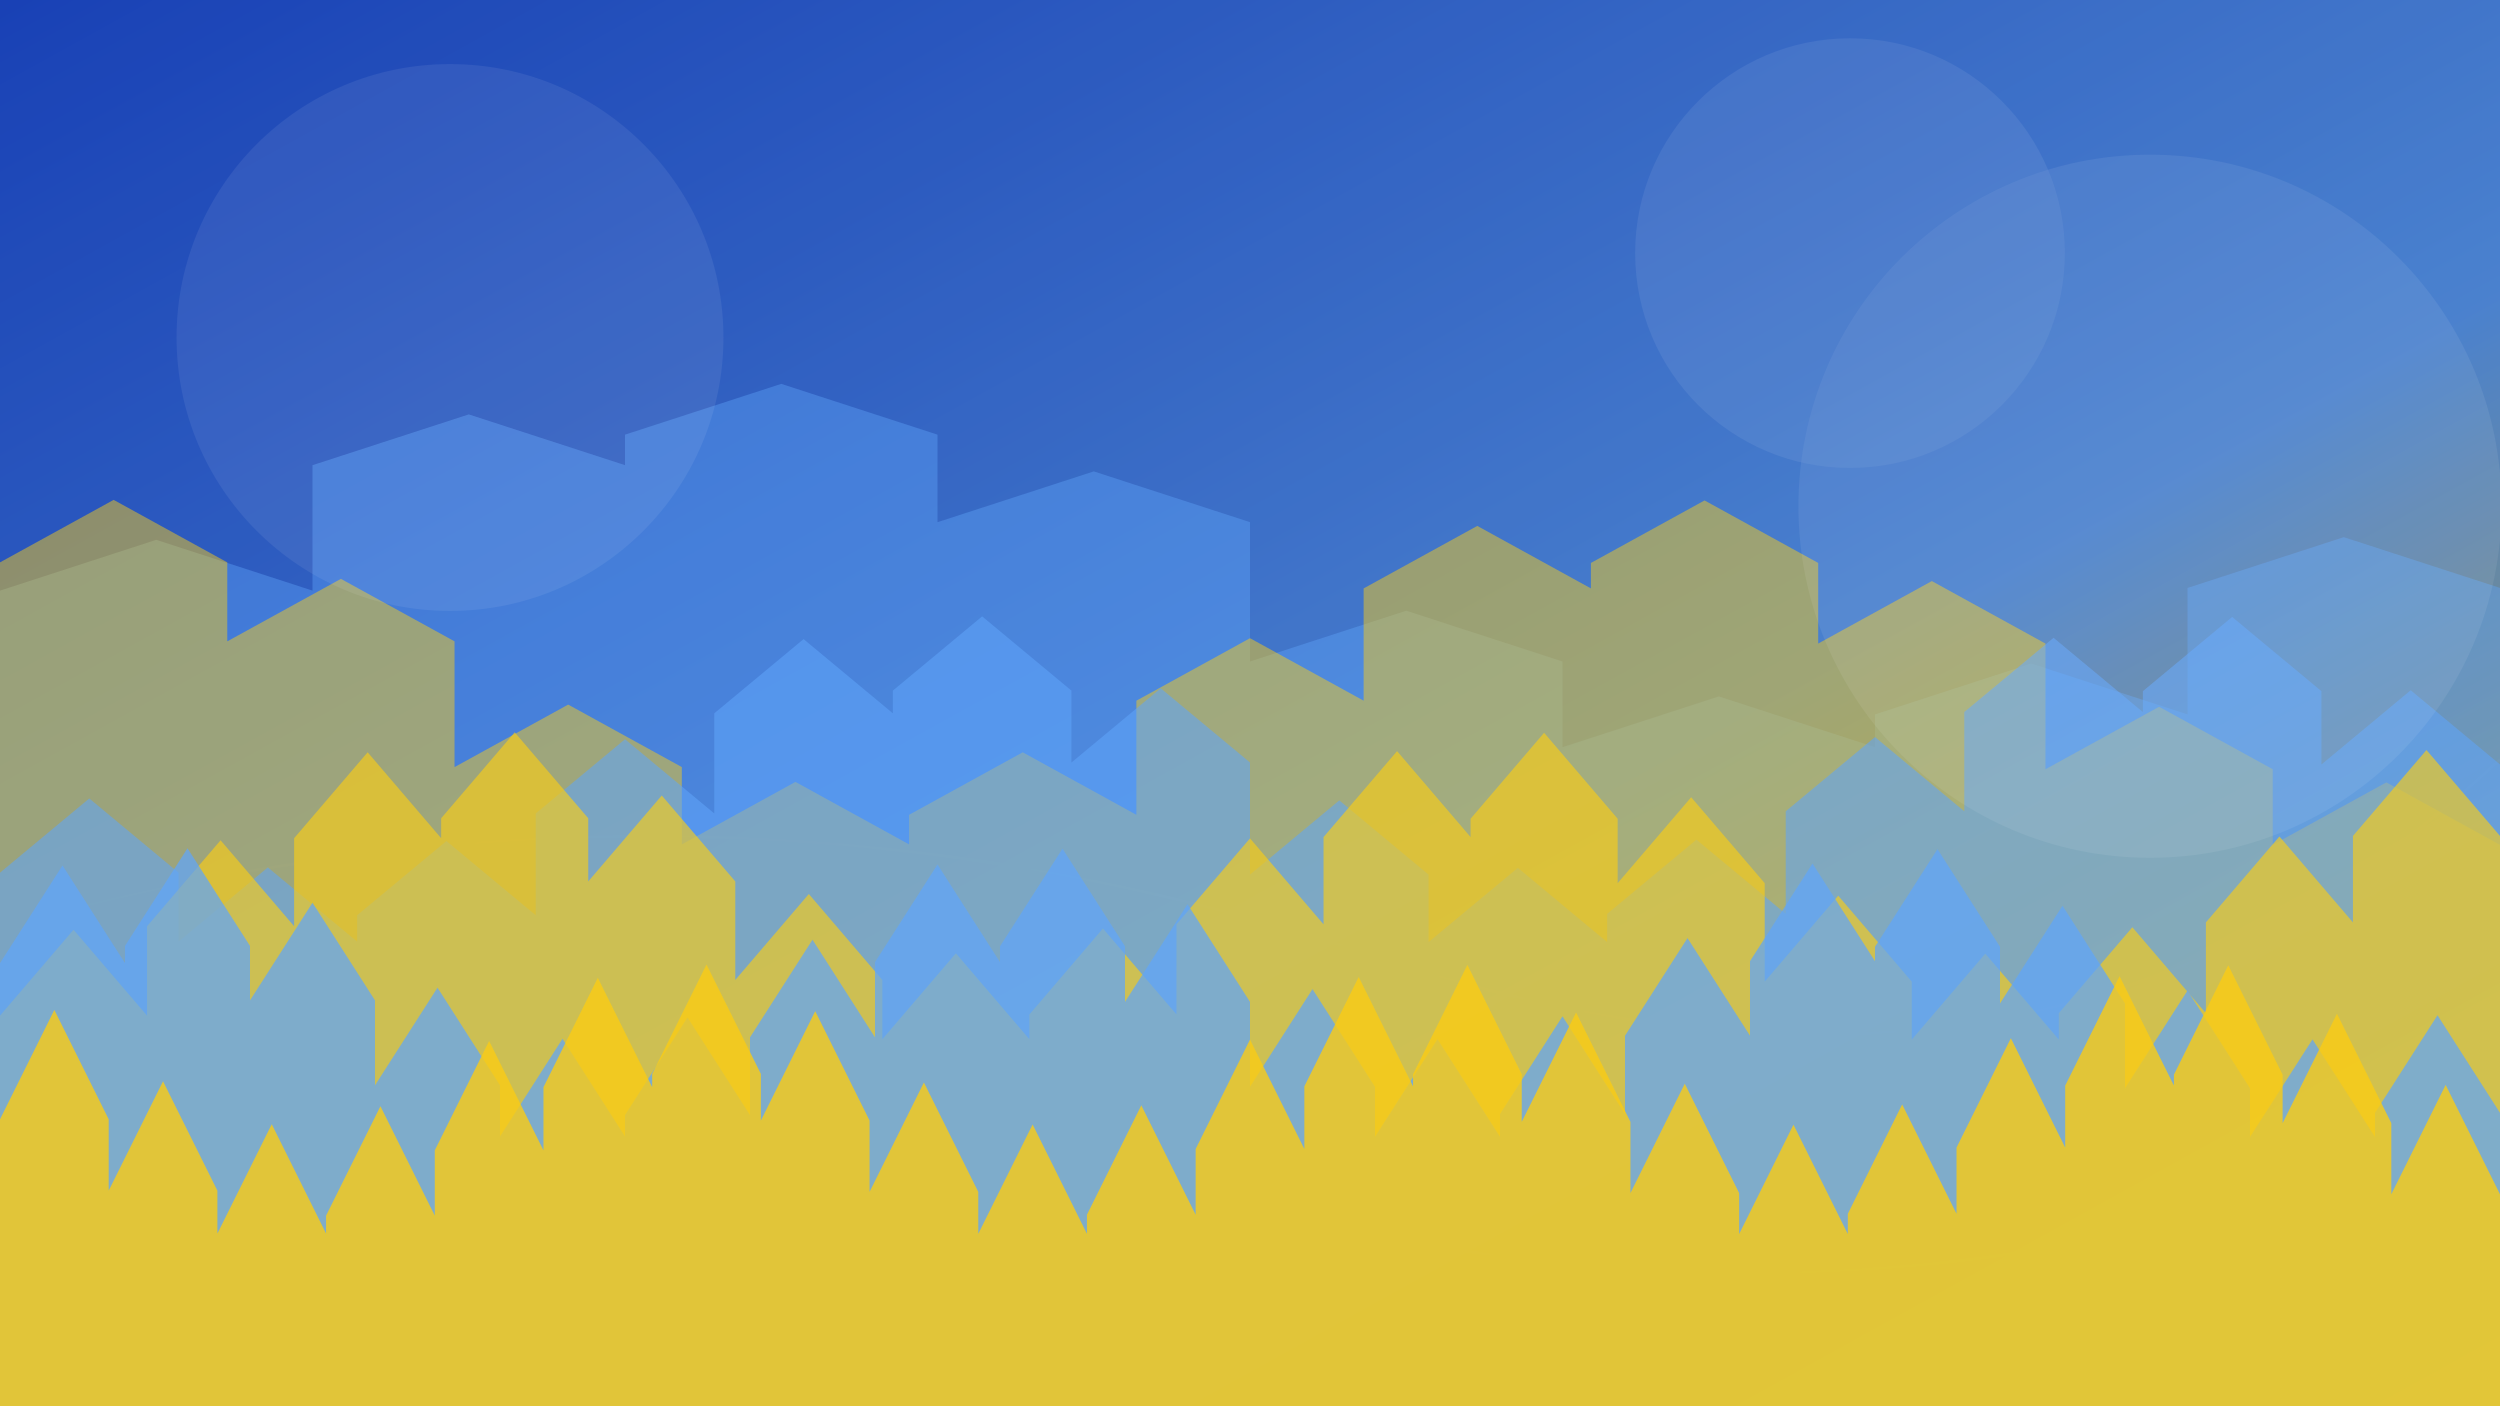 <!DOCTYPE svg>
<svg width="1280" height="720" viewBox="0 0 1280 720" xmlns="http://www.w3.org/2000/svg">
  <defs>
    <linearGradient id="sky-gradient-0" x1="0%" y1="0%" x2="100%" y2="100%">
      <stop offset="0%" stop-color="#1D4ED8" />
      <stop offset="60%" stop-color="#60A5FA" />
      <stop offset="100%" stop-color="#FACC15" />
    </linearGradient>
    <filter id="haze-0">
      <feTurbulence type="fractalNoise" baseFrequency="0.55" numOctaves="4" />
      <feColorMatrix type="matrix" values="0 0 0 0 0 0 0 0 0 0 0 0 0 0 0 0 0 0 0.3 0" />
      <feComponentTransfer>
        <feFuncA type="linear" slope="0.4" />
      </feComponentTransfer>
      <feGaussianBlur stdDeviation="6" />
    </filter>
  </defs>
  <rect width="1280" height="720" fill="#1D4ED8" />
  <rect width="1280" height="720" fill="url(#sky-gradient-0)" opacity="0.88" />
  <rect width="1280" height="720" filter="url(#haze-0)" opacity="0.4" />
  <g opacity="0.16" stroke="rgba(255,255,255,0.18)" stroke-width="1.2" fill="none">
    <path d="M0 475.2 Q 358.4 374.4, 704 489.6 T 1280 388.8" />
    <path d="M0 590.4 Q 281.6 532.8, 640 619.2 T 1280 561.6" />
  </g>
  <g>
    <path d="M 0 720 L 0 302.4 L 80 276.4 L 160 302.4 L 160 238.167 L 240 212.167 L 320 238.167 L 320 222.544 L 400 196.544 L 480 222.544 L 480 267.355 L 560 241.355 L 640 267.355 L 640 338.687 L 720 312.687 L 800 338.687 L 800 382.557 L 880 356.557 L 960 382.557 L 960 365.767 L 1040 339.767 L 1120 365.767 L 1120 301.021 L 1200 275.021 L 1280 301.021 L 1280 237.319 L 1360 211.319 L 1440 237.319 L 1280 720" fill="#60A5FA" fill-opacity="0.4" />
    <path d="M 0 720 L 0 287.935 L 58.182 255.935 L 116.364 287.935 L 116.364 328.374 L 174.545 296.374 L 232.727 328.374 L 232.727 392.747 L 290.909 360.747 L 349.091 392.747 L 349.091 432.337 L 407.273 400.337 L 465.455 432.337 L 465.455 417.185 L 523.636 385.185 L 581.818 417.185 L 581.818 358.756 L 640 326.756 L 698.182 358.756 L 698.182 301.269 L 756.364 269.269 L 814.545 301.269 L 814.545 288.228 L 872.727 256.228 L 930.909 288.228 L 930.909 329.503 L 989.091 297.503 L 1047.273 329.503 L 1047.273 393.858 L 1105.455 361.858 L 1163.636 393.858 L 1163.636 432.589 L 1221.818 400.589 L 1280 432.589 L 1280 416.387 L 1338.182 384.387 L 1396.364 416.387 L 1280 720" fill="#FACC15" fill-opacity="0.48" />
    <path d="M 0 720 L 0 446.806 L 45.714 408.806 L 91.429 446.806 L 91.429 482.117 L 137.143 444.117 L 182.857 482.117 L 182.857 468.602 L 228.571 430.602 L 274.286 468.602 L 274.286 416.49 L 320 378.49 L 365.714 416.49 L 365.714 365.218 L 411.429 327.218 L 457.143 365.218 L 457.143 353.587 L 502.857 315.587 L 548.571 353.587 L 548.571 390.4 L 594.286 352.4 L 640 390.4 L 640 447.797 L 685.714 409.797 L 731.429 447.797 L 731.429 482.342 L 777.143 444.342 L 822.857 482.342 L 822.857 467.891 L 868.571 429.891 L 914.286 467.891 L 914.286 415.381 L 960 377.381 L 1005.714 415.381 L 1005.714 364.55 L 1051.429 326.55 L 1097.143 364.55 L 1097.143 353.867 L 1142.857 315.867 L 1188.571 353.867 L 1188.571 391.415 L 1234.286 353.415 L 1280 391.415 L 1280 448.78 L 1325.714 410.78 L 1371.429 448.78 L 1280 720" fill="#60A5FA" fill-opacity="0.56" />
    <path d="M 0 720 L 0 520.02 L 37.647 476.02 L 75.294 520.02 L 75.294 474.225 L 112.941 430.225 L 150.588 474.225 L 150.588 429.167 L 188.235 385.167 L 225.882 429.167 L 225.882 418.946 L 263.529 374.946 L 301.176 418.946 L 301.176 451.297 L 338.824 407.297 L 376.471 451.297 L 376.471 501.737 L 414.118 457.737 L 451.765 501.737 L 451.765 532.094 L 489.412 488.094 L 527.059 532.094 L 527.059 519.395 L 564.706 475.395 L 602.353 519.395 L 602.353 473.25 L 640 429.25 L 677.647 473.25 L 677.647 428.581 L 715.294 384.581 L 752.941 428.581 L 752.941 419.192 L 790.588 375.192 L 828.235 419.192 L 828.235 452.189 L 865.882 408.189 L 903.529 452.189 L 903.529 502.6 L 941.176 458.6 L 978.824 502.6 L 978.824 532.276 L 1016.471 488.276 L 1054.118 532.276 L 1054.118 518.757 L 1091.765 474.757 L 1129.412 518.757 L 1129.412 472.275 L 1167.059 428.275 L 1204.706 472.275 L 1204.706 428.007 L 1242.353 384.007 L 1280 428.007 L 1280 419.453 L 1317.647 375.453 L 1355.294 419.453 L 1280 720" fill="#FACC15" fill-opacity="0.64" />
    <path d="M 0 720 L 0 493.117 L 32 443.117 L 64 493.117 L 64 484.306 L 96 434.306 L 128 484.306 L 128 512.194 L 160 462.194 L 192 512.194 L 192 555.677 L 224 505.677 L 256 555.677 L 256 581.847 L 288 531.847 L 320 581.847 L 320 570.899 L 352 520.899 L 384 570.899 L 384 531.119 L 416 481.119 L 448 531.119 L 448 492.611 L 480 442.611 L 512 492.611 L 512 484.517 L 544 434.517 L 576 484.517 L 576 512.963 L 608 462.963 L 640 512.963 L 640 556.421 L 672 506.421 L 704 556.421 L 704 582.003 L 736 532.003 L 768 582.003 L 768 570.349 L 800 520.349 L 832 570.349 L 832 530.279 L 864 480.279 L 896 530.279 L 896 492.116 L 928 442.116 L 960 492.116 L 960 484.742 L 992 434.742 L 1024 484.742 L 1024 513.737 L 1056 463.737 L 1088 513.737 L 1088 557.159 L 1120 507.159 L 1152 557.159 L 1152 582.146 L 1184 532.146 L 1216 582.146 L 1216 569.789 L 1248 519.789 L 1280 569.789 L 1280 529.44 L 1312 479.44 L 1344 529.44 L 1280 720" fill="#60A5FA" fill-opacity="0.72" />
    <path d="M 0 720 L 0 573.091 L 27.826 517.091 L 55.652 573.091 L 55.652 609.617 L 83.478 553.617 L 111.304 609.617 L 111.304 631.599 L 139.13 575.599 L 166.957 631.599 L 166.957 622.403 L 194.783 566.403 L 222.609 622.403 L 222.609 588.988 L 250.435 532.988 L 278.261 588.988 L 278.261 556.641 L 306.087 500.641 L 333.913 556.641 L 333.913 549.842 L 361.739 493.842 L 389.565 549.842 L 389.565 573.737 L 417.391 517.737 L 445.217 573.737 L 445.217 610.242 L 473.043 554.242 L 500.87 610.242 L 500.87 631.731 L 528.696 575.731 L 556.522 631.731 L 556.522 621.941 L 584.348 565.941 L 612.174 621.941 L 612.174 588.282 L 640 532.282 L 667.826 588.282 L 667.826 556.226 L 695.652 500.226 L 723.478 556.226 L 723.478 550.032 L 751.304 494.032 L 779.13 550.032 L 779.13 574.387 L 806.957 518.387 L 834.783 574.387 L 834.783 610.861 L 862.609 554.861 L 890.435 610.861 L 890.435 631.85 L 918.261 575.85 L 946.087 631.85 L 946.087 621.471 L 973.913 565.471 L 1001.739 621.471 L 1001.739 587.577 L 1029.565 531.577 L 1057.391 587.577 L 1057.391 555.82 L 1085.217 499.82 L 1113.043 555.82 L 1113.043 550.232 L 1140.87 494.232 L 1168.696 550.232 L 1168.696 575.043 L 1196.522 519.043 L 1224.348 575.043 L 1224.348 611.475 L 1252.174 555.475 L 1280 611.475 L 1280 631.958 L 1307.826 575.958 L 1335.652 631.958 L 1280 720" fill="#FACC15" fill-opacity="0.8" />
  </g>
  <g opacity="0.22" fill="rgba(255,255,255,0.32)">
    <circle cx="230.4" cy="172.8" r="140" />
    <circle cx="947.2" cy="129.6" r="110" />
    <circle cx="1100.8" cy="259.2" r="180" />
  </g>
</svg>